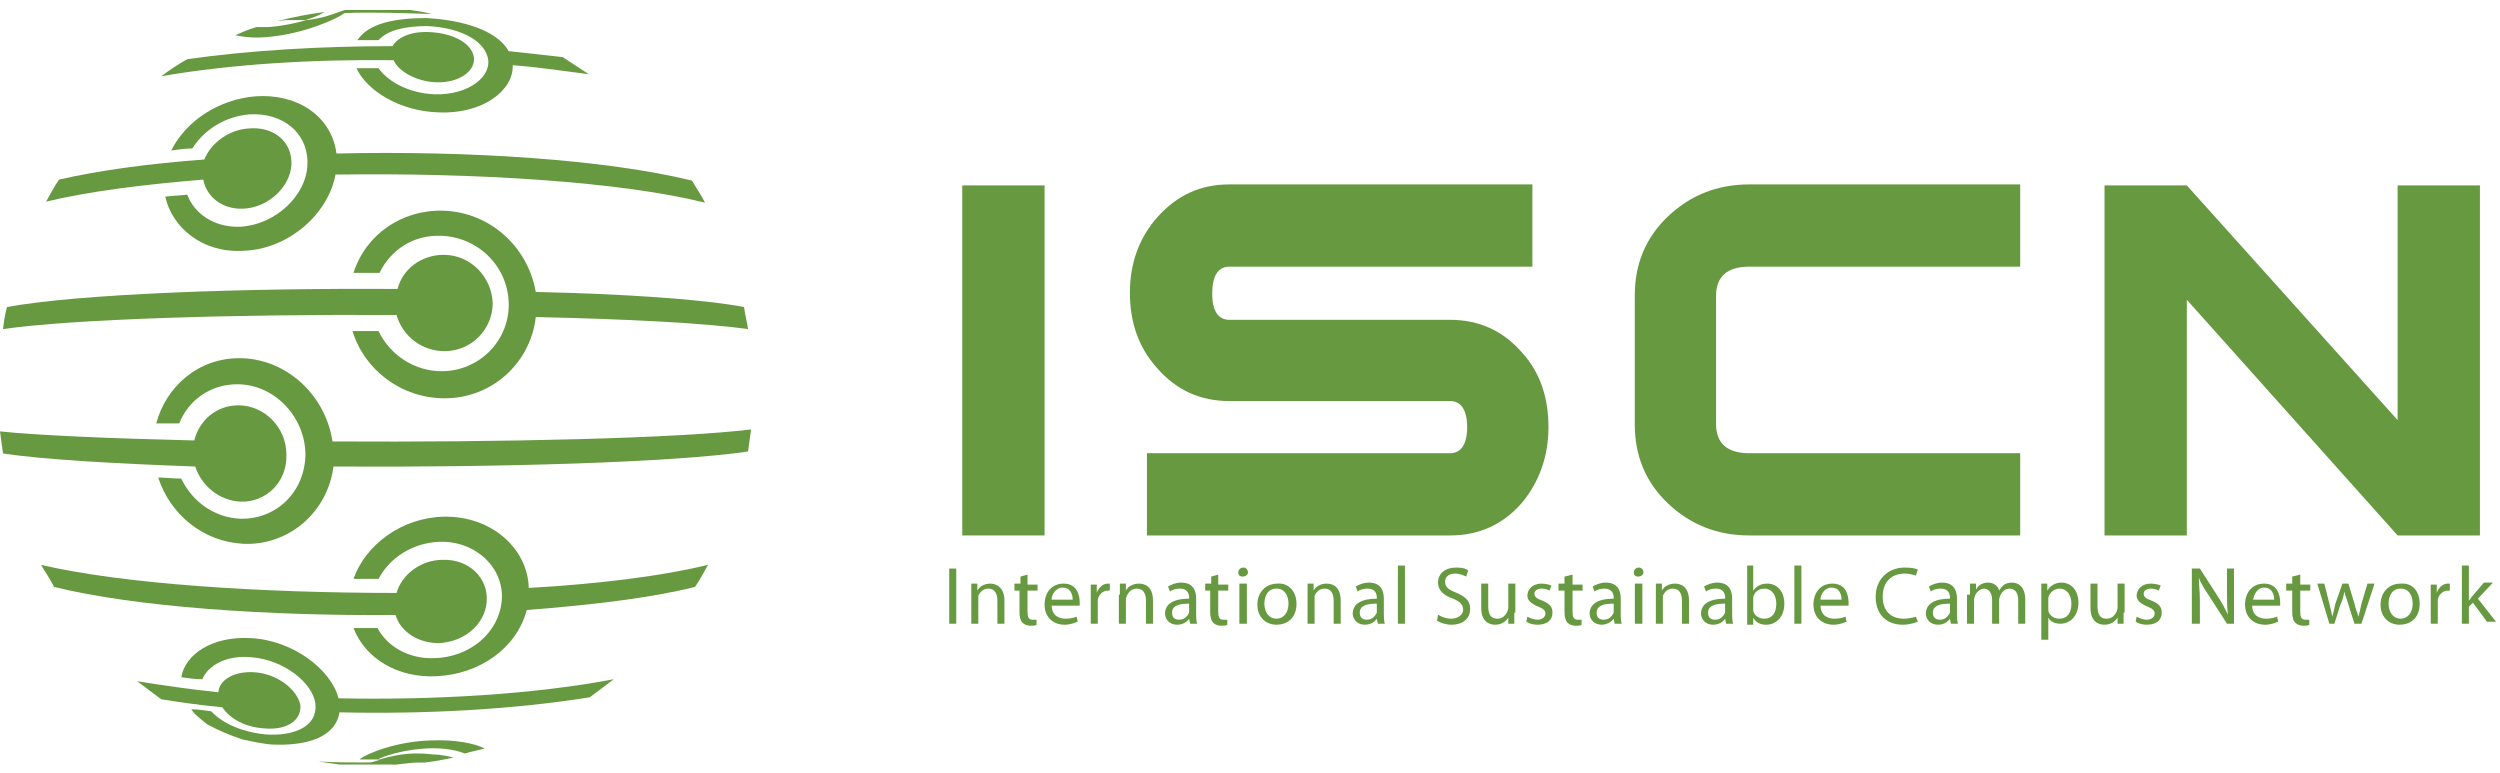 <?xml version="1.0" encoding="UTF-8"?>
<svg width="233px" height="72px" viewBox="0 0 233 72" version="1.1" xmlns="http://www.w3.org/2000/svg" xmlns:xlink="http://www.w3.org/1999/xlink">
    <!-- Generator: Sketch 56.3 (81716) - https://sketch.com -->
    <title>ISCN_logo</title>
    <desc>Created with Sketch.</desc>
    <g id="ISCN_logo" stroke="none" stroke-width="1" fill="none" fill-rule="evenodd">
        <g id="ISCN-green-2014" fill="#669940" fill-rule="nonzero">
            <g id="Group" transform="translate(88, 17)">
                <g transform="translate(0, 35.522)">
                    <polygon id="Path" points="1.123 0.467 1.123 5.609 0.468 5.609 0.468 0.467"></polygon>
                    <path d="M2.526,2.898 C2.526,2.524 2.526,2.243 2.526,1.87 L3.087,1.87 L3.087,2.524 L3.087,2.524 C3.274,2.15 3.742,1.87 4.303,1.87 C4.771,1.87 5.613,2.15 5.613,3.459 L5.613,5.609 L4.958,5.609 L4.958,3.459 C4.958,2.898 4.771,2.337 4.116,2.337 C3.648,2.337 3.368,2.617 3.181,2.991 C3.181,3.085 3.181,3.178 3.181,3.272 L3.181,5.609 L2.526,5.609 L2.526,2.898 L2.526,2.898 Z" id="Path"></path>
                    <path d="M7.765,1.028 L7.765,1.963 L8.7,1.963 L8.7,2.524 L7.765,2.524 L7.765,4.487 C7.765,4.954 7.858,5.235 8.232,5.235 C8.419,5.235 8.513,5.235 8.606,5.235 L8.606,5.702 C8.513,5.796 8.232,5.796 8.045,5.796 C7.765,5.796 7.484,5.702 7.297,5.515 C7.11,5.328 7.016,4.954 7.016,4.58 L7.016,2.524 L6.548,2.524 L6.548,1.87 L7.11,1.87 L7.11,1.215 L7.765,1.028 Z" id="Path"></path>
                    <path d="M10.01,3.833 C10.01,4.767 10.571,5.141 11.319,5.141 C11.787,5.141 12.068,5.048 12.348,4.954 L12.442,5.422 C12.161,5.515 11.787,5.702 11.226,5.702 C10.103,5.702 9.355,4.954 9.355,3.833 C9.355,2.711 10.01,1.87 11.132,1.87 C12.348,1.87 12.629,2.898 12.629,3.646 C12.629,3.739 12.629,3.926 12.629,3.926 L10.01,3.926 L10.01,3.833 Z M11.974,3.365 C11.974,2.898 11.787,2.243 11.039,2.243 C10.384,2.243 10.01,2.898 10.01,3.365 L11.974,3.365 Z" id="Shape"></path>
                    <path d="M13.658,3.085 C13.658,2.617 13.658,2.243 13.658,1.963 L14.219,1.963 L14.219,2.711 L14.219,2.711 C14.406,2.243 14.781,1.87 15.248,1.87 C15.342,1.87 15.342,1.87 15.435,1.87 L15.435,2.524 C15.342,2.524 15.342,2.524 15.248,2.524 C14.781,2.524 14.406,2.898 14.313,3.365 C14.313,3.459 14.313,3.552 14.313,3.646 L14.313,5.609 L13.658,5.609 L13.658,3.085 L13.658,3.085 Z" id="Path"></path>
                    <path d="M16.371,2.898 C16.371,2.524 16.371,2.243 16.371,1.87 L16.932,1.87 L16.932,2.524 L16.932,2.524 C17.119,2.15 17.587,1.87 18.148,1.87 C18.71,1.87 19.458,2.15 19.458,3.459 L19.458,5.609 L18.803,5.609 L18.803,3.459 C18.803,2.898 18.616,2.337 17.961,2.337 C17.494,2.337 17.213,2.617 17.026,2.991 C17.026,3.085 16.932,3.178 16.932,3.272 L16.932,5.609 L16.277,5.609 L16.277,2.898 L16.371,2.898 Z" id="Path"></path>
                    <path d="M23.481,4.674 C23.481,4.954 23.481,5.328 23.574,5.609 L22.919,5.609 L22.826,5.141 L22.826,5.141 C22.639,5.422 22.265,5.702 21.703,5.702 C20.955,5.702 20.581,5.141 20.581,4.674 C20.581,3.739 21.423,3.272 22.826,3.272 L22.826,3.178 C22.826,2.898 22.732,2.337 21.984,2.337 C21.61,2.337 21.235,2.43 21.048,2.617 L20.861,2.15 C21.142,1.963 21.61,1.776 22.077,1.776 C23.2,1.776 23.481,2.524 23.481,3.272 L23.481,4.674 L23.481,4.674 Z M22.826,3.739 C22.077,3.739 21.235,3.833 21.235,4.58 C21.235,5.048 21.516,5.235 21.89,5.235 C22.358,5.235 22.639,4.954 22.826,4.58 C22.826,4.487 22.826,4.393 22.826,4.393 L22.826,3.739 Z" id="Shape"></path>
                    <path d="M25.539,1.028 L25.539,1.963 L26.474,1.963 L26.474,2.524 L25.539,2.524 L25.539,4.487 C25.539,4.954 25.632,5.235 26.006,5.235 C26.194,5.235 26.287,5.235 26.381,5.235 L26.381,5.702 C26.287,5.796 26.006,5.796 25.819,5.796 C25.539,5.796 25.258,5.702 25.071,5.515 C24.884,5.328 24.79,4.954 24.79,4.58 L24.79,2.524 L24.323,2.524 L24.323,1.87 L24.884,1.87 L24.884,1.215 L25.539,1.028 Z" id="Path"></path>
                    <path d="M28.31,0.841 C28.31,1.028 28.11,1.215 27.81,1.215 C27.51,1.215 27.41,1.028 27.41,0.841 C27.41,0.561 27.61,0.374 27.91,0.374 C28.11,0.374 28.31,0.561 28.31,0.841 Z M27.51,5.609 L27.51,1.87 L28.21,1.87 L28.21,5.609 L27.51,5.609 Z" id="Shape"></path>
                    <path d="M32.835,3.739 C32.835,5.141 31.9,5.702 30.965,5.702 C29.935,5.702 29.187,4.954 29.187,3.833 C29.187,2.617 30.029,1.87 31.058,1.87 C32.087,1.776 32.835,2.617 32.835,3.739 Z M29.842,3.739 C29.842,4.58 30.31,5.141 30.965,5.141 C31.619,5.141 32.087,4.58 32.087,3.739 C32.087,3.085 31.806,2.337 30.965,2.337 C30.123,2.337 29.842,3.085 29.842,3.739 Z" id="Shape"></path>
                    <path d="M33.865,2.898 C33.865,2.524 33.865,2.243 33.865,1.87 L34.426,1.87 L34.426,2.524 L34.426,2.524 C34.613,2.15 35.081,1.87 35.642,1.87 C36.203,1.87 36.952,2.15 36.952,3.459 L36.952,5.609 L36.297,5.609 L36.297,3.459 C36.297,2.898 36.11,2.337 35.455,2.337 C34.987,2.337 34.706,2.617 34.519,2.991 C34.519,3.085 34.519,3.178 34.519,3.272 L34.519,5.609 L33.865,5.609 L33.865,2.898 L33.865,2.898 Z" id="Path"></path>
                    <path d="M40.974,4.674 C40.974,4.954 40.974,5.328 41.068,5.609 L40.413,5.609 L40.319,5.141 L40.319,5.141 C40.132,5.422 39.758,5.702 39.197,5.702 C38.448,5.702 38.074,5.141 38.074,4.674 C38.074,3.739 38.916,3.272 40.319,3.272 L40.319,3.178 C40.319,2.898 40.226,2.337 39.477,2.337 C39.103,2.337 38.729,2.43 38.542,2.617 L38.355,2.15 C38.635,1.963 39.103,1.776 39.571,1.776 C40.694,1.776 40.974,2.524 40.974,3.272 L40.974,4.674 L40.974,4.674 Z M40.319,3.739 C39.571,3.739 38.729,3.833 38.729,4.58 C38.729,5.048 39.01,5.235 39.384,5.235 C39.852,5.235 40.132,4.954 40.319,4.58 C40.319,4.487 40.319,4.393 40.319,4.393 L40.319,3.739 Z" id="Shape"></path>
                    <polygon id="Path" points="42.284 0.187 42.939 0.187 42.939 5.609 42.284 5.609"></polygon>
                    <path d="M46.026,4.767 C46.306,4.954 46.774,5.141 47.242,5.141 C47.897,5.141 48.365,4.767 48.365,4.3 C48.365,3.833 48.084,3.552 47.429,3.272 C46.587,2.991 46.026,2.524 46.026,1.776 C46.026,0.935 46.681,0.374 47.71,0.374 C48.271,0.374 48.645,0.467 48.832,0.654 L48.645,1.215 C48.458,1.122 48.084,0.935 47.616,0.935 C46.868,0.935 46.681,1.402 46.681,1.683 C46.681,2.15 46.961,2.43 47.71,2.711 C48.552,3.085 49.019,3.459 49.019,4.207 C49.019,5.048 48.458,5.702 47.242,5.702 C46.774,5.702 46.213,5.515 45.932,5.328 L46.026,4.767 Z" id="Path"></path>
                    <path d="M53.135,4.58 C53.135,4.954 53.135,5.328 53.135,5.609 L52.574,5.609 L52.574,5.048 L52.574,5.048 C52.387,5.328 52.013,5.702 51.358,5.702 C50.797,5.702 50.048,5.422 50.048,4.113 L50.048,1.87 L50.703,1.87 L50.703,3.926 C50.703,4.674 50.89,5.141 51.545,5.141 C52.013,5.141 52.294,4.861 52.481,4.487 C52.481,4.393 52.574,4.3 52.574,4.113 L52.574,1.87 L53.229,1.87 L53.229,4.58 L53.135,4.58 Z" id="Path"></path>
                    <path d="M54.352,4.954 C54.539,5.048 54.913,5.235 55.287,5.235 C55.755,5.235 56.035,4.954 56.035,4.674 C56.035,4.393 55.848,4.207 55.381,4.02 C54.726,3.739 54.352,3.459 54.352,2.991 C54.352,2.43 54.819,1.87 55.661,1.87 C56.035,1.87 56.41,1.963 56.597,2.057 L56.41,2.524 C56.223,2.43 56.035,2.337 55.661,2.337 C55.287,2.337 55.006,2.524 55.006,2.804 C55.006,3.085 55.194,3.272 55.755,3.459 C56.41,3.739 56.69,4.02 56.69,4.58 C56.69,5.235 56.223,5.702 55.287,5.702 C54.913,5.702 54.539,5.609 54.258,5.422 L54.352,4.954 Z" id="Path"></path>
                    <path d="M58.561,1.028 L58.561,1.963 L59.497,1.963 L59.497,2.524 L58.561,2.524 L58.561,4.487 C58.561,4.954 58.655,5.235 59.029,5.235 C59.216,5.235 59.31,5.235 59.403,5.235 L59.403,5.702 C59.31,5.796 59.029,5.796 58.842,5.796 C58.561,5.796 58.281,5.702 58.094,5.515 C57.906,5.328 57.813,4.954 57.813,4.58 L57.813,2.524 L57.252,2.524 L57.252,1.87 L57.813,1.87 L57.813,1.215 L58.561,1.028 Z" id="Path"></path>
                    <path d="M63.052,4.674 C63.052,4.954 63.052,5.328 63.145,5.609 L62.49,5.609 L62.397,5.141 L62.397,5.141 C62.21,5.422 61.742,5.702 61.274,5.702 C60.526,5.702 60.152,5.141 60.152,4.674 C60.152,3.739 60.994,3.272 62.397,3.272 L62.397,3.178 C62.397,2.898 62.303,2.337 61.555,2.337 C61.181,2.337 60.806,2.43 60.619,2.617 L60.432,2.15 C60.713,1.963 61.181,1.776 61.648,1.776 C62.771,1.776 63.052,2.524 63.052,3.272 L63.052,4.674 L63.052,4.674 Z M62.397,3.739 C61.648,3.739 60.806,3.833 60.806,4.58 C60.806,5.048 61.087,5.235 61.461,5.235 C61.929,5.235 62.21,4.954 62.397,4.58 C62.397,4.487 62.397,4.393 62.397,4.393 L62.397,3.739 Z" id="Shape"></path>
                    <path d="M65.168,0.841 C65.168,1.028 64.968,1.215 64.668,1.215 C64.368,1.215 64.268,1.028 64.268,0.841 C64.268,0.561 64.468,0.374 64.768,0.374 C64.968,0.374 65.168,0.561 65.168,0.841 Z M64.368,5.609 L64.368,1.87 L65.068,1.87 L65.068,5.609 L64.368,5.609 Z" id="Shape"></path>
                    <path d="M66.326,2.898 C66.326,2.524 66.326,2.243 66.326,1.87 L66.887,1.87 L66.887,2.524 L66.887,2.524 C67.074,2.15 67.542,1.87 68.103,1.87 C68.665,1.87 69.413,2.15 69.413,3.459 L69.413,5.609 L68.758,5.609 L68.758,3.459 C68.758,2.898 68.571,2.337 67.916,2.337 C67.448,2.337 67.168,2.617 66.981,2.991 C66.981,3.085 66.981,3.178 66.981,3.272 L66.981,5.609 L66.326,5.609 L66.326,2.898 L66.326,2.898 Z" id="Path"></path>
                    <path d="M73.435,4.674 C73.435,4.954 73.435,5.328 73.529,5.609 L72.874,5.609 L72.781,5.141 L72.781,5.141 C72.594,5.422 72.219,5.702 71.658,5.702 C70.91,5.702 70.535,5.141 70.535,4.674 C70.535,3.739 71.377,3.272 72.781,3.272 L72.781,3.178 C72.781,2.898 72.687,2.337 71.939,2.337 C71.565,2.337 71.19,2.43 71.003,2.617 L70.816,2.15 C71.097,1.963 71.565,1.776 72.032,1.776 C73.155,1.776 73.435,2.524 73.435,3.272 L73.435,4.674 L73.435,4.674 Z M72.781,3.739 C72.032,3.739 71.19,3.833 71.19,4.58 C71.19,5.048 71.471,5.235 71.845,5.235 C72.313,5.235 72.594,4.954 72.781,4.58 C72.781,4.487 72.781,4.393 72.781,4.393 L72.781,3.739 Z" id="Shape"></path>
                    <path d="M74.745,0.187 L75.4,0.187 L75.4,2.524 L75.4,2.524 C75.681,2.15 76.055,1.87 76.71,1.87 C77.645,1.87 78.3,2.617 78.3,3.739 C78.3,5.048 77.458,5.702 76.616,5.702 C76.055,5.702 75.681,5.515 75.4,5.048 L75.4,5.048 L75.4,5.702 L74.839,5.702 C74.839,5.422 74.839,5.048 74.839,4.767 L74.839,0.187 L74.745,0.187 Z M75.4,4.113 C75.4,4.207 75.4,4.3 75.4,4.393 C75.494,4.861 75.961,5.141 76.429,5.141 C77.177,5.141 77.552,4.58 77.552,3.739 C77.552,2.991 77.177,2.337 76.429,2.337 C75.961,2.337 75.494,2.617 75.4,3.178 C75.4,3.272 75.4,3.365 75.4,3.459 L75.4,4.113 Z" id="Shape"></path>
                    <polygon id="Path" points="79.235 0.187 79.89 0.187 79.89 5.609 79.235 5.609"></polygon>
                    <path d="M81.668,3.833 C81.668,4.767 82.229,5.141 82.977,5.141 C83.445,5.141 83.726,5.048 84.006,4.954 L84.1,5.422 C83.819,5.515 83.445,5.702 82.884,5.702 C81.761,5.702 81.013,4.954 81.013,3.833 C81.013,2.711 81.668,1.87 82.79,1.87 C84.006,1.87 84.287,2.898 84.287,3.646 C84.287,3.739 84.287,3.926 84.287,3.926 L81.668,3.926 L81.668,3.833 Z M83.632,3.365 C83.632,2.898 83.445,2.243 82.697,2.243 C82.042,2.243 81.668,2.898 81.668,3.365 L83.632,3.365 Z" id="Shape"></path>
                    <path d="M90.742,5.422 C90.461,5.515 89.994,5.702 89.339,5.702 C87.842,5.702 86.813,4.767 86.813,3.085 C86.813,1.496 87.935,0.374 89.526,0.374 C90.181,0.374 90.555,0.467 90.742,0.561 L90.555,1.122 C90.274,1.028 89.9,0.935 89.526,0.935 C88.31,0.935 87.468,1.683 87.468,3.085 C87.468,4.393 88.216,5.141 89.432,5.141 C89.806,5.141 90.274,5.048 90.555,4.954 L90.742,5.422 Z" id="Path"></path>
                    <path d="M94.39,4.674 C94.39,4.954 94.39,5.328 94.484,5.609 L93.829,5.609 L93.735,5.141 L93.735,5.141 C93.548,5.422 93.174,5.702 92.613,5.702 C91.865,5.702 91.49,5.141 91.49,4.674 C91.49,3.739 92.332,3.272 93.735,3.272 L93.735,3.178 C93.735,2.898 93.642,2.337 92.894,2.337 C92.519,2.337 92.145,2.43 91.958,2.617 L91.771,2.15 C92.052,1.963 92.519,1.776 92.987,1.776 C94.11,1.776 94.39,2.524 94.39,3.272 L94.39,4.674 L94.39,4.674 Z M93.735,3.739 C92.987,3.739 92.145,3.833 92.145,4.58 C92.145,5.048 92.426,5.235 92.8,5.235 C93.268,5.235 93.548,4.954 93.735,4.58 C93.735,4.487 93.735,4.393 93.735,4.393 L93.735,3.739 Z" id="Shape"></path>
                    <path d="M95.606,2.898 C95.606,2.524 95.606,2.243 95.606,1.87 L96.168,1.87 L96.168,2.43 L96.168,2.43 C96.355,2.057 96.729,1.776 97.29,1.776 C97.758,1.776 98.226,2.057 98.319,2.524 L98.319,2.524 C98.413,2.337 98.6,2.15 98.694,2.057 C98.881,1.87 99.161,1.776 99.535,1.776 C100.003,1.776 100.752,2.057 100.752,3.365 L100.752,5.609 L100.097,5.609 L100.097,3.459 C100.097,2.711 99.816,2.337 99.255,2.337 C98.881,2.337 98.6,2.617 98.413,2.991 C98.413,3.085 98.319,3.178 98.319,3.365 L98.319,5.609 L97.665,5.609 L97.665,3.365 C97.665,2.804 97.384,2.337 96.916,2.337 C96.542,2.337 96.168,2.711 96.074,2.991 C96.074,3.085 95.981,3.178 95.981,3.365 L95.981,5.609 L95.326,5.609 L95.326,2.898 L95.606,2.898 Z" id="Path"></path>
                    <path d="M102.248,3.085 C102.248,2.617 102.248,2.243 102.248,1.87 L102.81,1.87 L102.81,2.524 L102.81,2.524 C103.09,2.057 103.558,1.776 104.119,1.776 C105.055,1.776 105.71,2.524 105.71,3.646 C105.71,4.954 104.868,5.609 104.026,5.609 C103.558,5.609 103.09,5.422 102.903,5.048 L102.903,5.048 L102.903,7.104 L102.248,7.104 L102.248,3.085 Z M102.903,4.113 C102.903,4.207 102.903,4.3 102.903,4.393 C102.997,4.861 103.465,5.141 103.932,5.141 C104.681,5.141 105.055,4.58 105.055,3.739 C105.055,2.991 104.681,2.337 103.932,2.337 C103.465,2.337 102.997,2.711 102.903,3.178 C102.903,3.272 102.903,3.365 102.903,3.459 L102.903,4.113 Z" id="Shape"></path>
                    <path d="M109.919,4.58 C109.919,4.954 109.919,5.328 109.919,5.609 L109.358,5.609 L109.358,5.048 L109.358,5.048 C109.171,5.328 108.797,5.702 108.142,5.702 C107.581,5.702 106.832,5.422 106.832,4.113 L106.832,1.87 L107.487,1.87 L107.487,3.926 C107.487,4.674 107.674,5.141 108.329,5.141 C108.797,5.141 109.077,4.861 109.265,4.487 C109.265,4.393 109.358,4.3 109.358,4.113 L109.358,1.87 L110.013,1.87 L110.013,4.58 L109.919,4.58 Z" id="Path"></path>
                    <path d="M111.135,4.954 C111.323,5.048 111.697,5.235 112.071,5.235 C112.539,5.235 112.819,4.954 112.819,4.674 C112.819,4.393 112.632,4.207 112.165,4.02 C111.51,3.739 111.135,3.459 111.135,2.991 C111.135,2.43 111.603,1.87 112.445,1.87 C112.819,1.87 113.194,1.963 113.381,2.057 L113.194,2.524 C113.006,2.43 112.819,2.337 112.445,2.337 C112.071,2.337 111.79,2.524 111.79,2.804 C111.79,3.085 111.977,3.272 112.539,3.459 C113.194,3.739 113.474,4.02 113.474,4.58 C113.474,5.235 113.006,5.702 112.071,5.702 C111.697,5.702 111.323,5.609 111.042,5.422 L111.135,4.954 Z" id="Path"></path>
                    <path d="M116.281,5.609 L116.281,0.467 L117.029,0.467 L118.713,3.085 C119.087,3.646 119.368,4.207 119.648,4.767 L119.648,4.767 C119.555,4.113 119.555,3.459 119.555,2.617 L119.555,0.467 L120.21,0.467 L120.21,5.609 L119.555,5.609 L117.871,2.991 C117.497,2.43 117.123,1.87 116.935,1.309 L116.935,1.309 C116.935,1.963 117.029,2.617 117.029,3.459 L117.029,5.609 L116.281,5.609 Z" id="Path"></path>
                    <path d="M121.894,3.833 C121.894,4.767 122.455,5.141 123.203,5.141 C123.671,5.141 123.952,5.048 124.232,4.954 L124.326,5.422 C124.045,5.515 123.671,5.702 123.11,5.702 C121.987,5.702 121.239,4.954 121.239,3.833 C121.239,2.711 121.894,1.87 123.016,1.87 C124.232,1.87 124.513,2.898 124.513,3.646 C124.513,3.739 124.513,3.926 124.513,3.926 L121.894,3.926 L121.894,3.833 Z M123.952,3.365 C123.952,2.898 123.765,2.243 123.016,2.243 C122.361,2.243 122.081,2.898 121.987,3.365 L123.952,3.365 Z" id="Shape"></path>
                    <path d="M126.384,1.028 L126.384,1.963 L127.319,1.963 L127.319,2.524 L126.384,2.524 L126.384,4.487 C126.384,4.954 126.477,5.235 126.852,5.235 C127.039,5.235 127.132,5.235 127.226,5.235 L127.226,5.702 C127.132,5.796 126.852,5.796 126.665,5.796 C126.384,5.796 126.103,5.702 125.916,5.515 C125.729,5.328 125.635,4.954 125.635,4.58 L125.635,2.524 L125.074,2.524 L125.074,1.87 L125.635,1.87 L125.635,1.215 L126.384,1.028 Z" id="Path"></path>
                    <path d="M128.629,1.87 L129.097,3.739 C129.19,4.113 129.284,4.58 129.377,4.954 L129.377,4.954 C129.471,4.58 129.565,4.207 129.658,3.739 L130.313,1.87 L130.874,1.87 L131.435,3.739 C131.529,4.207 131.716,4.58 131.81,4.954 L131.81,4.954 C131.903,4.58 131.997,4.207 132.09,3.739 L132.652,1.87 L133.306,1.87 L132.09,5.609 L131.435,5.609 L130.874,3.833 C130.781,3.459 130.594,3.085 130.5,2.617 L130.5,2.617 C130.406,3.085 130.313,3.459 130.126,3.833 L129.565,5.609 L129.097,5.609 L127.974,1.87 L128.629,1.87 Z" id="Path"></path>
                    <path d="M137.516,3.739 C137.516,5.141 136.581,5.702 135.645,5.702 C134.616,5.702 133.868,4.954 133.868,3.833 C133.868,2.617 134.71,1.87 135.739,1.87 C136.861,1.776 137.516,2.617 137.516,3.739 Z M134.616,3.739 C134.616,4.58 135.084,5.141 135.739,5.141 C136.394,5.141 136.861,4.58 136.861,3.739 C136.861,3.085 136.581,2.337 135.739,2.337 C134.897,2.337 134.616,3.085 134.616,3.739 Z" id="Shape"></path>
                    <path d="M138.545,3.085 C138.545,2.617 138.545,2.243 138.545,1.963 L139.106,1.963 L139.106,2.711 L139.106,2.711 C139.294,2.243 139.668,1.87 140.135,1.87 C140.229,1.87 140.229,1.87 140.323,1.87 L140.323,2.524 C140.229,2.524 140.229,2.524 140.135,2.524 C139.668,2.524 139.294,2.898 139.2,3.365 C139.2,3.459 139.2,3.552 139.2,3.646 L139.2,5.609 L138.545,5.609 L138.545,3.085 Z" id="Path"></path>
                    <path d="M142.006,3.552 L142.006,3.552 C142.1,3.459 142.287,3.272 142.381,3.085 L143.503,1.776 L144.345,1.776 L142.942,3.272 L144.626,5.422 L143.784,5.422 L142.474,3.646 L142.1,4.02 L142.1,5.609 L141.445,5.609 L141.445,0.187 L142.1,0.187 L142.1,3.552 L142.006,3.552 Z" id="Path"></path>
                </g>
                <g transform="translate(0.935, 0)" id="Path">
                    <polygon points="8.419 32.904 0.748 32.904 0.748 0.28 8.419 0.28"></polygon>
                    <path d="M55.381,22.809 C55.381,25.52 54.539,27.857 52.948,29.82 C51.171,31.876 48.926,32.904 46.213,32.904 L17.961,32.904 L17.961,25.239 L46.213,25.239 C47.242,25.239 47.803,24.398 47.803,22.809 C47.803,21.22 47.242,20.378 46.213,20.378 L25.632,20.378 C22.919,20.378 20.674,19.35 18.897,17.293 C17.213,15.424 16.371,13.087 16.371,10.283 C16.371,7.572 17.213,5.141 18.99,3.178 C20.768,1.215 22.919,0.187 25.632,0.187 L53.884,0.187 L53.884,7.852 L25.632,7.852 C24.603,7.852 24.042,8.693 24.042,10.376 C24.042,11.965 24.603,12.807 25.632,12.807 L46.213,12.807 C48.926,12.807 51.171,13.835 52.948,15.891 C54.632,17.761 55.381,20.098 55.381,22.809 Z"></path>
                    <path d="M99.348,32.904 L74.09,32.904 C71.097,32.904 68.571,31.876 66.513,29.913 C64.455,27.95 63.426,25.52 63.426,22.528 L63.426,10.563 C63.426,7.572 64.455,5.141 66.513,3.178 C68.571,1.215 71.097,0.187 74.09,0.187 L99.348,0.187 L99.348,7.852 L74.09,7.852 C72.032,7.852 71.003,8.787 71.003,10.563 L71.003,22.528 C71.003,24.304 72.032,25.239 74.09,25.239 L99.348,25.239 L99.348,32.904 Z"></path>
                    <polygon points="142.194 32.904 134.523 32.904 114.877 10.937 114.877 32.904 107.206 32.904 107.206 0.28 114.877 0.28 134.523 22.154 134.523 0.28 142.194 0.28"></polygon>
                </g>
            </g>
            <g id="Group">
                <g id="Shape">
                    <path d="M41.347,48.156 C37.427,48.249 34.067,50.774 32.947,53.953 C33.693,53.953 34.533,53.953 35.28,53.953 C36.307,51.99 38.453,50.587 40.973,50.494 C44.427,50.4 47.04,53.018 46.76,56.01 C46.48,59.003 43.773,61.247 40.507,61.34 C38.173,61.434 36.12,60.312 35.187,58.535 C34.44,58.535 33.693,58.535 32.947,58.535 C34.067,61.434 37.147,63.21 40.693,63.023 C44.707,62.836 48.16,60.405 49.093,56.852 C55.16,56.384 60.667,55.73 64.773,54.701 C65.24,54.047 65.613,53.299 65.987,52.644 C61.787,53.673 55.907,54.421 49.28,54.795 C49.187,51.148 45.827,48.062 41.347,48.156 Z M30.987,41.143 C30.333,36.748 26.6,33.382 22.307,33.382 C18.48,33.382 15.493,36 14.56,39.46 C15.213,39.46 15.96,39.46 16.707,39.46 C17.547,37.309 19.6,35.813 22.12,35.813 C25.48,35.813 28.373,38.712 28.467,42.265 C28.467,45.818 25.76,48.436 22.4,48.343 C19.973,48.249 17.92,46.753 16.893,44.603 C16.147,44.603 15.493,44.509 14.747,44.509 C15.867,47.969 18.947,50.494 22.68,50.681 C26.88,50.868 30.52,47.782 31.08,43.481 C46.48,43.574 62.813,43.106 69.72,42.078 C69.813,41.423 69.907,40.769 70,40.021 C63.187,40.862 46.667,41.236 30.987,41.143 Z M25.853,1.964 C26.133,1.964 26.413,1.87 26.693,1.87 C26.973,1.87 27.253,1.87 27.533,1.87 C27.813,1.87 28.187,1.87 28.467,1.87 C29.4,1.59 29.96,1.309 30.24,1.122 C28.747,1.309 27.347,1.59 25.853,1.964 Z M24.827,3.46 C28.373,3.179 31.547,1.683 32.107,1.216 C34.813,1.122 37.52,1.216 40.227,1.309 C39.573,1.122 38.92,1.029 38.267,0.935 C36.307,0.935 34.253,0.935 32.293,0.935 C32.013,0.842 30.613,1.683 28.56,1.87 C27.627,2.151 26.32,2.431 25.013,2.525 C24.64,2.525 24.267,2.525 23.893,2.525 C23.24,2.712 22.587,2.992 21.933,3.273 C22.68,3.46 23.707,3.553 24.827,3.46 Z M33.32,3.74 C33.973,3.74 34.627,3.74 35.28,3.74 C36.12,2.805 37.8,2.431 39.76,2.431 C42.467,2.525 44.987,3.553 45.453,5.33 C45.92,7.106 43.68,8.883 40.507,8.79 C38.173,8.696 36.213,7.668 35.28,6.358 C34.627,6.358 33.88,6.358 33.227,6.358 C34.16,8.416 37.24,10.379 40.88,10.473 C44.987,10.66 47.88,8.416 47.787,6.078 C50.307,6.265 52.64,6.639 54.88,6.919 C54.04,6.358 53.293,5.891 52.453,5.33 C50.867,5.143 49.187,4.956 47.413,4.769 C46.293,2.805 43.12,1.87 39.76,1.683 C36.867,1.683 34.347,2.151 33.32,3.74 Z M41.253,19.636 C37.427,19.543 34.067,21.881 32.947,25.434 C33.787,25.434 34.533,25.434 35.373,25.434 C36.4,23.283 38.547,21.881 41.067,21.974 C44.52,22.068 47.32,24.779 47.413,28.239 C47.507,31.699 44.707,34.597 41.16,34.597 C38.547,34.597 36.307,33.008 35.28,30.857 C34.44,30.857 33.693,30.857 32.853,30.857 C33.973,34.504 37.427,37.122 41.44,37.122 C45.92,37.122 49.467,33.756 49.933,29.548 C58.427,29.735 65.707,30.109 69.72,30.67 C69.627,30.016 69.44,29.361 69.347,28.613 C65.333,27.865 58.147,27.397 49.933,27.21 C49.187,22.909 45.547,19.73 41.253,19.636 Z M22.4,21.132 C19.973,21.226 18.107,19.917 17.453,18.14 C16.8,18.234 16.053,18.234 15.4,18.327 C16.053,21.226 18.853,23.564 22.587,23.377 C26.88,23.283 30.613,19.917 31.267,16.27 C44.24,16.083 57.867,16.925 65.707,18.888 C65.333,18.14 64.867,17.486 64.493,16.831 C56.467,14.868 43.68,14.026 31.36,14.306 C30.893,10.753 27.627,8.696 23.8,8.977 C20.44,9.257 17.36,11.221 15.96,14.026 C16.613,13.932 17.267,13.839 17.92,13.839 C19.04,12.062 21,10.847 23.24,10.66 C26.32,10.473 28.747,12.343 28.653,15.335 C28.56,18.234 25.667,20.945 22.4,21.132 Z M40.133,69.008 C36.96,69.101 34.16,70.223 33.507,70.784 C34.067,70.784 34.627,70.784 35.187,70.784 C35.187,70.784 35.28,70.784 35.28,70.784 C35.28,70.784 35.373,70.784 35.373,70.691 C36.213,70.317 37.893,69.849 39.76,69.756 C41.347,69.662 42.653,69.943 43.307,70.223 C43.96,70.036 44.52,69.943 45.173,69.756 C44.24,69.288 42.467,68.914 40.133,69.008 Z M31.547,65.081 C30.893,62.462 27.347,59.657 23.333,59.47 C19.787,59.283 17.267,60.966 16.893,63.117 C17.547,63.21 18.2,63.304 18.853,63.304 C19.413,61.995 21.093,61.06 23.333,61.247 C26.413,61.434 29.213,63.678 29.4,65.642 C29.587,67.699 27.44,68.634 24.733,68.447 C22.773,68.26 20.813,67.512 19.693,66.296 C19.04,66.203 18.48,66.109 17.827,66.109 C18.2,66.67 18.76,67.044 19.32,67.512 C20.347,68.073 21.467,68.54 22.587,68.914 C23.427,69.101 24.36,69.288 25.2,69.382 C28.56,69.569 31.267,68.727 31.64,66.39 C39.76,66.577 47.973,66.109 54.973,64.987 C55.72,64.426 56.467,63.865 57.213,63.304 C49.84,64.706 40.507,65.268 31.547,65.081 Z"></path>
                    <path d="M22.4,46.753 C24.827,46.847 26.787,44.883 26.693,42.358 C26.693,39.834 24.64,37.777 22.213,37.777 C20.16,37.777 18.573,39.179 18.107,41.049 C10.267,40.862 3.64,40.582 0,40.208 C0.093,40.862 0.187,41.517 0.28,42.265 C4.013,42.826 10.547,43.2 18.2,43.481 C18.76,45.257 20.44,46.66 22.4,46.753 Z M41.253,52.177 C39.2,52.177 37.427,53.579 36.96,55.262 C24.267,55.262 11.387,54.421 3.827,52.644 C4.2,53.299 4.667,53.953 5.04,54.701 C12.6,56.571 24.92,57.413 36.867,57.319 C37.333,58.909 39.013,59.938 40.88,59.938 C43.213,59.844 45.173,58.255 45.36,56.104 C45.547,53.86 43.68,52.083 41.253,52.177 Z M36.96,29.361 C37.52,31.325 39.293,32.727 41.44,32.727 C43.96,32.727 45.92,30.67 45.92,28.239 C45.827,25.808 43.867,23.751 41.347,23.751 C39.293,23.751 37.52,25.06 37.053,26.93 C22.4,26.836 7.28,27.397 0.653,28.613 C0.467,29.268 0.373,29.922 0.28,30.67 C6.72,29.735 22.027,29.268 36.96,29.361 Z M22.68,19.449 C25.013,19.356 27.067,17.392 27.16,15.335 C27.253,13.184 25.48,11.782 23.24,11.969 C21.373,12.062 19.693,13.278 19.04,14.868 C13.907,15.242 9.147,15.896 5.507,16.738 C5.04,17.392 4.667,18.14 4.293,18.795 C8.12,17.86 13.253,17.205 18.947,16.738 C19.227,18.327 20.72,19.543 22.68,19.449 Z M36.68,5.61 C37.147,6.639 38.733,7.574 40.6,7.668 C42.84,7.761 44.427,6.545 44.147,5.236 C43.867,3.927 42.093,3.086 40.04,2.992 C38.36,2.899 37.053,3.46 36.587,4.301 C30.053,4.301 23.333,4.675 17.453,5.517 C16.613,5.984 15.773,6.545 15.027,7.106 C21.467,5.984 29.12,5.517 36.68,5.61 Z M23.613,62.649 C21.747,62.556 20.44,63.397 20.347,64.519 C17.64,64.239 15.12,63.865 12.787,63.491 C13.533,64.052 14.28,64.613 15.027,65.174 C16.8,65.455 18.76,65.735 20.72,65.922 C21.467,67.044 22.96,67.792 24.64,67.886 C26.6,68.073 28.093,67.231 28,65.735 C27.72,64.239 25.76,62.743 23.613,62.649 Z M38.733,70.223 C37.52,70.223 36.307,70.504 35.373,70.784 C35.373,70.784 35.28,70.784 35.28,70.878 C35.28,70.878 35.187,70.878 35.187,70.878 C34.907,70.971 34.627,71.065 34.44,71.065 C32.853,71.065 31.267,71.065 29.68,70.971 C30.333,71.065 30.987,71.158 31.64,71.252 C32.293,71.252 33.04,71.252 33.693,71.252 C33.693,71.252 33.693,71.252 33.693,71.252 C33.88,71.252 33.973,71.252 34.16,71.252 C34.44,71.252 34.72,71.252 35.093,71.252 C35.187,71.252 35.28,71.252 35.373,71.252 C35.373,71.252 35.373,71.252 35.373,71.252 C35.747,71.252 36.12,71.252 36.493,71.252 C36.867,71.345 37.893,71.065 39.2,71.065 C39.293,71.065 39.48,71.065 39.573,71.065 C40.507,70.971 41.44,70.784 42.28,70.597 C41.813,70.504 41.16,70.317 40.32,70.317 C39.667,70.223 39.2,70.223 38.733,70.223 Z"></path>
                </g>
            </g>
        </g>
    </g>
</svg>
